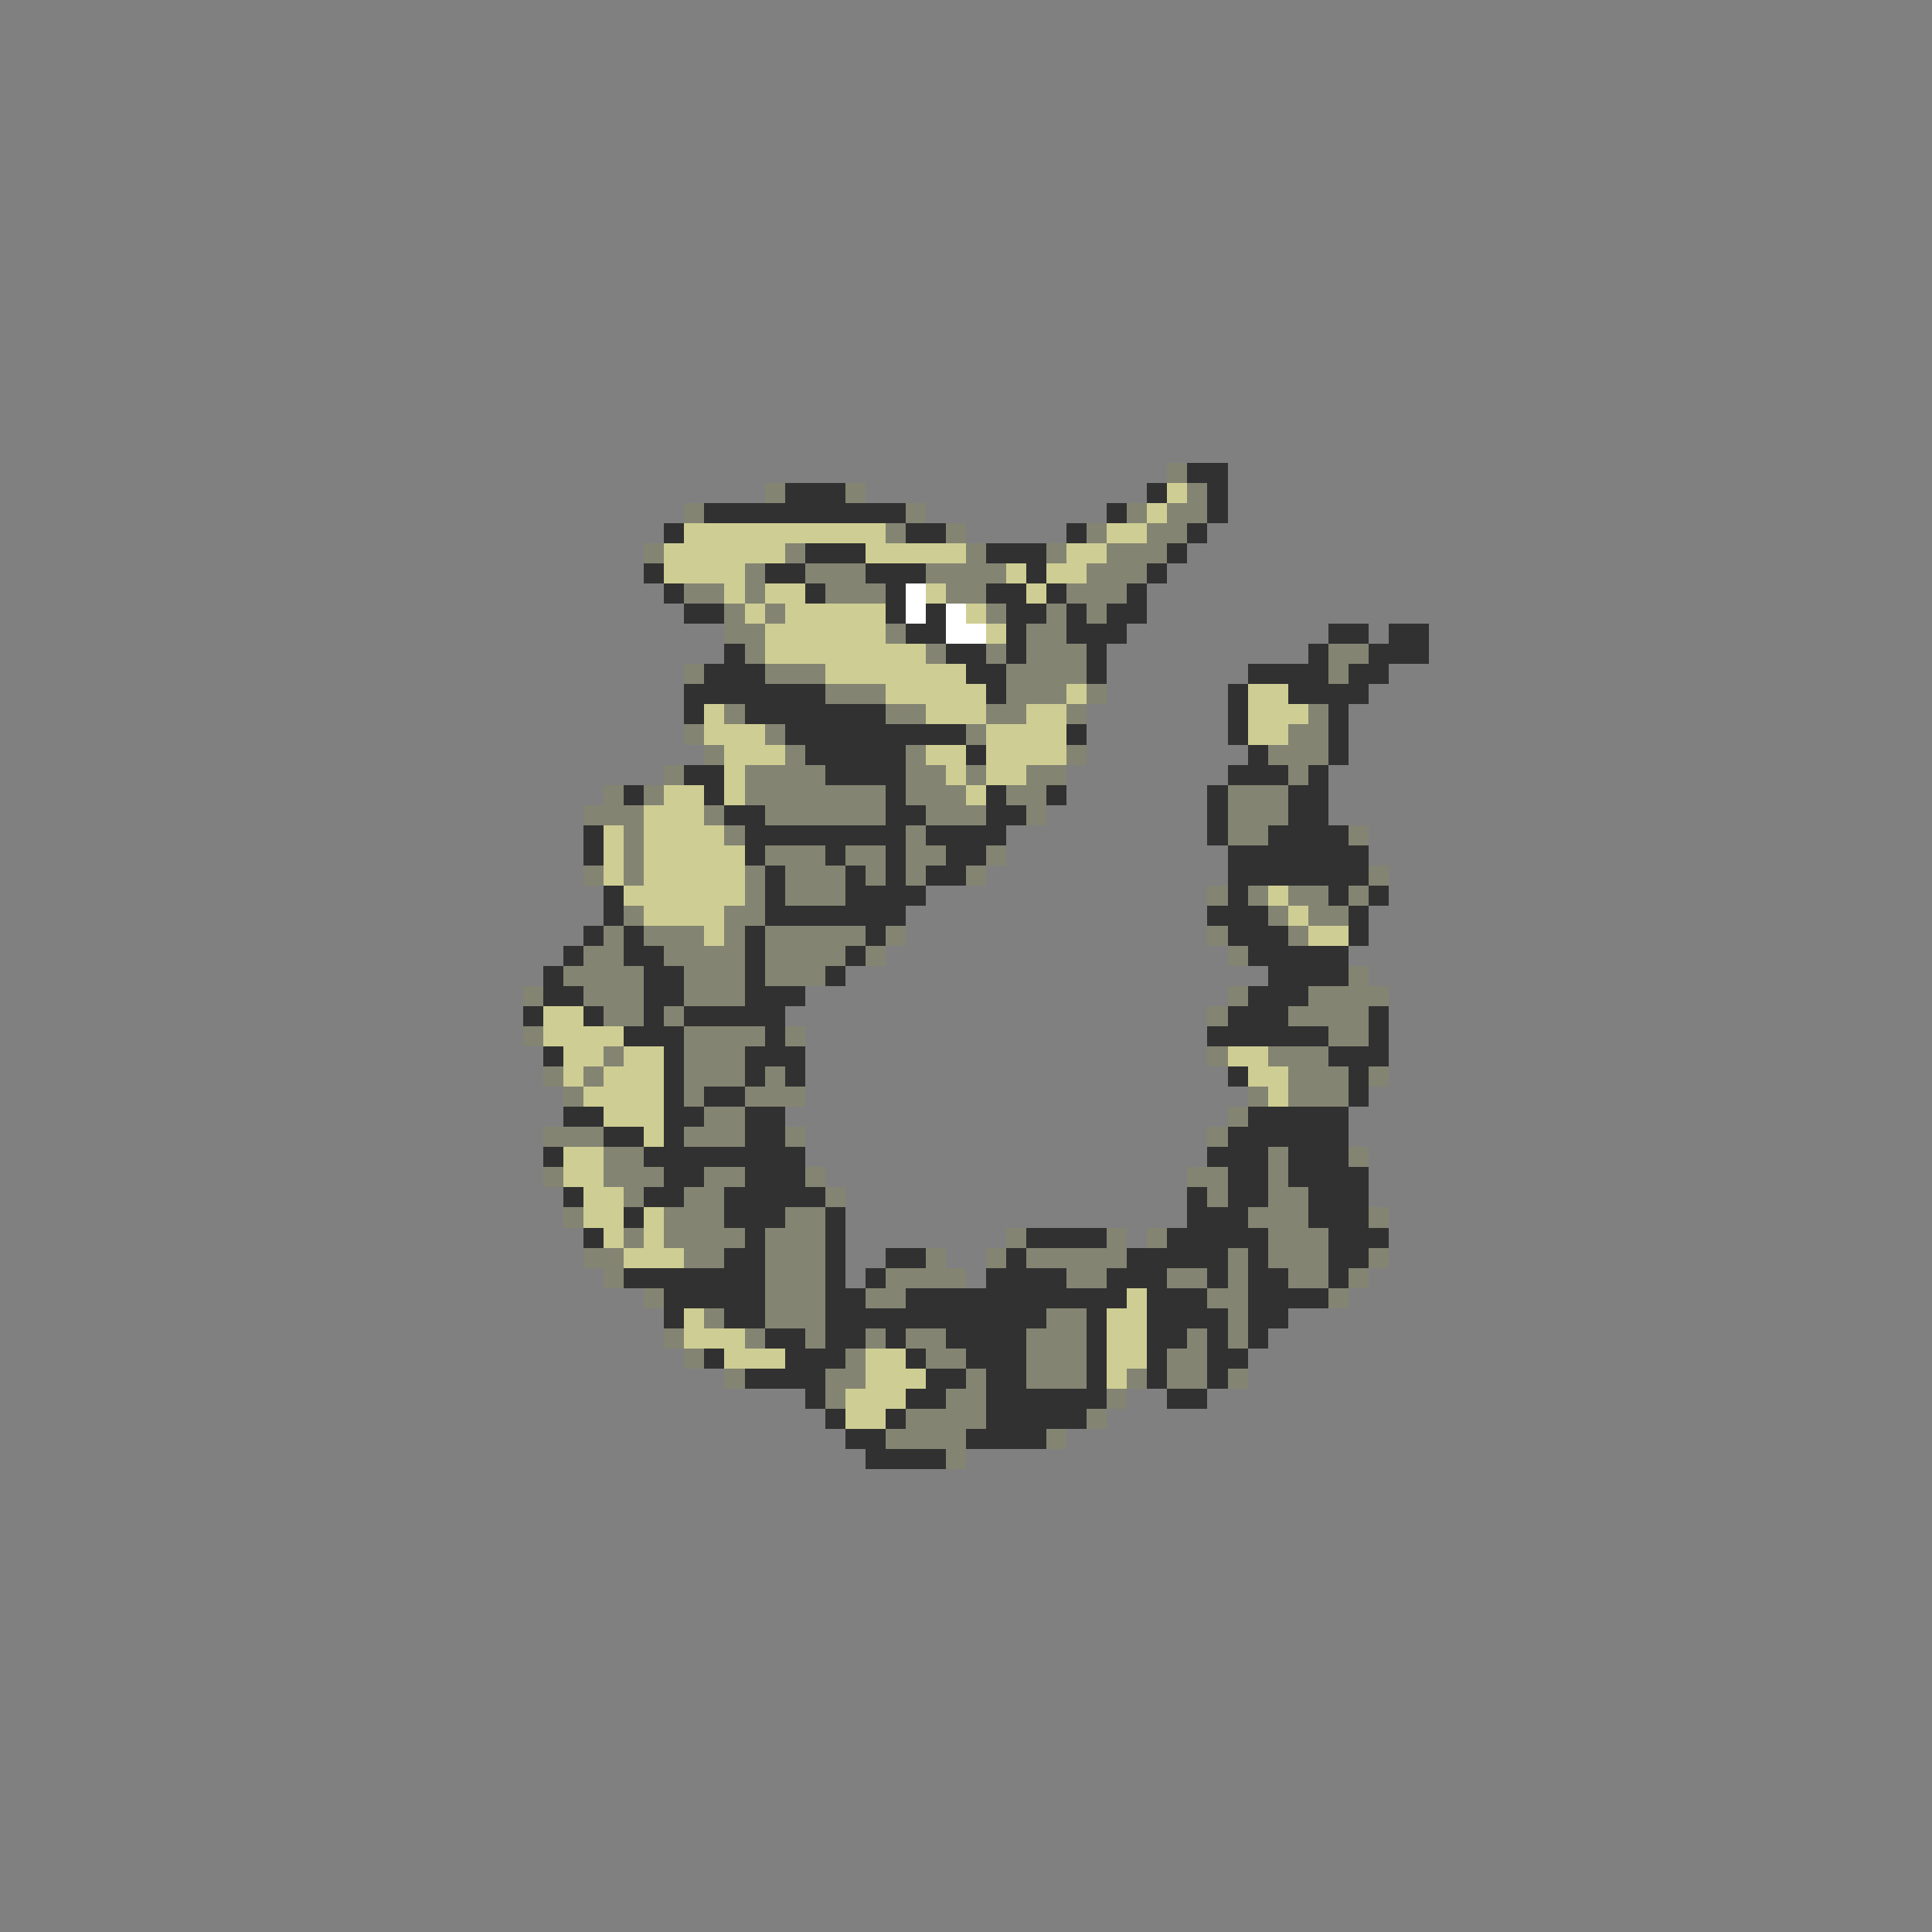<svg xmlns="http://www.w3.org/2000/svg" viewBox="0 -0.5 96 96" shape-rendering="crispEdges">
<rect x="0" y="-0.5" width="96" height="96" fill="#808080" stroke="none"/>
<path stroke="#848473" d="M58 23h1M38 24h1M42 24h1M59 24h1M34 25h1M45 25h1M56 25h1M58 25h2M44 26h1M47 26h1M54 26h1M57 26h2M32 27h1M39 27h1M48 27h1M52 27h1M55 27h3M37 28h1M40 28h3M46 28h4M54 28h3M34 29h2M37 29h1M41 29h3M47 29h2M53 29h3M36 30h1M38 30h1M49 30h1M52 30h1M54 30h1M36 31h2M44 31h1M51 31h2M37 32h1M46 32h1M49 32h1M51 32h3M66 32h2M34 33h1M38 33h3M50 33h4M66 33h1M41 34h3M50 34h3M54 34h1M36 35h1M44 35h2M49 35h2M53 35h1M65 35h1M34 36h1M38 36h1M48 36h1M64 36h2M35 37h1M39 37h1M45 37h1M53 37h1M63 37h3M33 38h1M37 38h4M45 38h2M48 38h1M51 38h2M64 38h1M30 39h1M32 39h1M37 39h7M45 39h3M50 39h2M61 39h3M29 40h3M35 40h1M38 40h6M46 40h3M51 40h1M61 40h3M31 41h1M36 41h1M45 41h1M61 41h2M67 41h1M31 42h1M38 42h3M42 42h2M45 42h2M49 42h1M29 43h1M31 43h1M37 43h1M39 43h3M43 43h1M45 43h1M48 43h1M68 43h1M37 44h1M39 44h3M60 44h1M62 44h1M64 44h2M67 44h1M31 45h1M36 45h2M63 45h1M65 45h2M30 46h1M32 46h3M36 46h1M38 46h5M44 46h1M60 46h1M64 46h1M29 47h2M33 47h4M38 47h4M43 47h1M61 47h1M28 48h4M34 48h3M38 48h3M67 48h1M26 49h1M29 49h3M34 49h3M61 49h1M65 49h4M30 50h2M33 50h1M60 50h1M64 50h4M26 51h1M34 51h4M39 51h1M66 51h2M30 52h1M34 52h3M60 52h1M63 52h3M27 53h1M29 53h1M34 53h3M38 53h1M64 53h3M68 53h1M28 54h1M34 54h1M37 54h3M62 54h1M64 54h3M35 55h2M61 55h1M27 56h3M34 56h3M39 56h1M60 56h1M30 57h2M63 57h1M67 57h1M27 58h1M30 58h3M35 58h2M40 58h1M59 58h2M63 58h1M31 59h1M34 59h2M41 59h1M60 59h1M63 59h2M28 60h1M33 60h3M39 60h2M62 60h3M68 60h1M31 61h1M33 61h4M38 61h3M50 61h1M55 61h1M57 61h1M63 61h3M29 62h2M34 62h2M38 62h3M46 62h1M49 62h1M51 62h5M61 62h1M63 62h3M68 62h1M30 63h1M38 63h3M44 63h4M53 63h2M58 63h2M61 63h1M64 63h2M67 63h1M32 64h1M38 64h3M43 64h2M60 64h2M66 64h1M35 65h1M38 65h3M52 65h2M61 65h1M33 66h1M37 66h1M40 66h1M43 66h1M45 66h2M51 66h3M59 66h1M61 66h1M34 67h1M42 67h1M46 67h2M51 67h3M58 67h2M36 68h1M41 68h2M48 68h1M51 68h3M56 68h1M58 68h2M61 68h1M41 69h1M47 69h2M55 69h1M45 70h4M54 70h1M44 71h4M52 71h1M47 72h1" />
<path stroke="#313131" d="M59 23h2M39 24h3M57 24h1M60 24h1M35 25h10M55 25h1M60 25h1M33 26h1M45 26h2M53 26h1M59 26h1M40 27h3M49 27h3M58 27h1M32 28h1M38 28h2M43 28h3M51 28h1M57 28h1M33 29h1M40 29h1M44 29h1M49 29h2M52 29h1M56 29h1M34 30h2M44 30h1M46 30h1M50 30h2M53 30h1M55 30h2M45 31h2M50 31h1M53 31h3M66 31h2M69 31h2M36 32h1M47 32h2M50 32h1M54 32h1M65 32h1M68 32h3M35 33h3M48 33h2M54 33h1M62 33h4M67 33h2M34 34h7M49 34h1M61 34h1M64 34h4M34 35h1M37 35h7M61 35h1M66 35h1M39 36h9M53 36h1M61 36h1M66 36h1M40 37h5M48 37h1M62 37h1M66 37h1M34 38h2M41 38h4M61 38h3M65 38h1M31 39h1M35 39h1M44 39h1M49 39h1M52 39h1M60 39h1M64 39h2M36 40h2M44 40h2M49 40h2M60 40h1M64 40h2M29 41h1M37 41h8M46 41h4M60 41h1M63 41h4M29 42h1M37 42h1M41 42h1M44 42h1M47 42h2M61 42h7M38 43h1M42 43h1M44 43h1M46 43h2M61 43h7M30 44h1M38 44h1M42 44h4M61 44h1M66 44h1M68 44h1M30 45h1M38 45h7M60 45h3M67 45h1M29 46h1M31 46h1M37 46h1M43 46h1M61 46h3M67 46h1M28 47h1M31 47h2M37 47h1M42 47h1M62 47h5M27 48h1M32 48h2M37 48h1M41 48h1M63 48h4M27 49h2M32 49h2M37 49h3M62 49h3M26 50h1M29 50h1M32 50h1M34 50h5M61 50h3M68 50h1M31 51h3M38 51h1M60 51h6M68 51h1M27 52h1M33 52h1M37 52h3M66 52h3M33 53h1M37 53h1M39 53h1M61 53h1M67 53h1M33 54h1M35 54h2M67 54h1M28 55h2M33 55h2M37 55h2M62 55h5M30 56h2M33 56h1M37 56h2M61 56h6M27 57h1M32 57h8M60 57h3M64 57h3M33 58h2M37 58h3M61 58h2M64 58h4M28 59h1M32 59h2M36 59h5M59 59h1M61 59h2M65 59h3M31 60h1M36 60h3M41 60h1M59 60h3M65 60h3M29 61h1M37 61h1M41 61h1M51 61h4M58 61h5M66 61h3M36 62h2M41 62h1M44 62h2M50 62h1M56 62h5M62 62h1M66 62h2M31 63h7M41 63h1M43 63h1M49 63h4M55 63h3M60 63h1M62 63h2M66 63h1M33 64h5M41 64h2M45 64h11M57 64h3M62 64h4M33 65h1M36 65h2M41 65h11M54 65h1M57 65h4M62 65h2M38 66h2M41 66h2M44 66h1M47 66h4M54 66h1M57 66h2M60 66h1M62 66h1M35 67h1M39 67h3M45 67h1M48 67h3M54 67h1M57 67h1M60 67h2M37 68h4M46 68h2M49 68h2M54 68h1M57 68h1M60 68h1M40 69h1M45 69h2M49 69h6M58 69h2M41 70h1M44 70h1M49 70h5M42 71h2M48 71h4M43 72h4" />
<path stroke="#cece94" d="M58 24h1M57 25h1M34 26h10M55 26h2M33 27h6M43 27h5M53 27h2M33 28h4M50 28h1M52 28h2M36 29h1M38 29h2M46 29h1M51 29h1M37 30h1M39 30h5M48 30h1M38 31h6M49 31h1M38 32h8M41 33h7M44 34h5M53 34h1M62 34h2M35 35h1M46 35h3M51 35h2M62 35h3M35 36h3M49 36h4M62 36h2M36 37h3M46 37h2M49 37h4M36 38h1M47 38h1M49 38h2M33 39h2M36 39h1M48 39h1M32 40h3M30 41h1M32 41h4M30 42h1M32 42h5M30 43h1M32 43h5M31 44h6M63 44h1M32 45h4M64 45h1M35 46h1M65 46h2M27 50h2M27 51h4M28 52h2M31 52h2M61 52h2M28 53h1M30 53h3M62 53h2M29 54h4M63 54h1M30 55h3M32 56h1M28 57h2M28 58h2M29 59h2M29 60h2M32 60h1M30 61h1M32 61h1M31 62h3M56 64h1M34 65h1M55 65h2M34 66h3M55 66h2M36 67h3M43 67h2M55 67h2M43 68h3M55 68h1M42 69h3M42 70h2" />
<path stroke="#ffffff" d="M45 29h1M45 30h1M47 30h1M47 31h2" />
</svg>